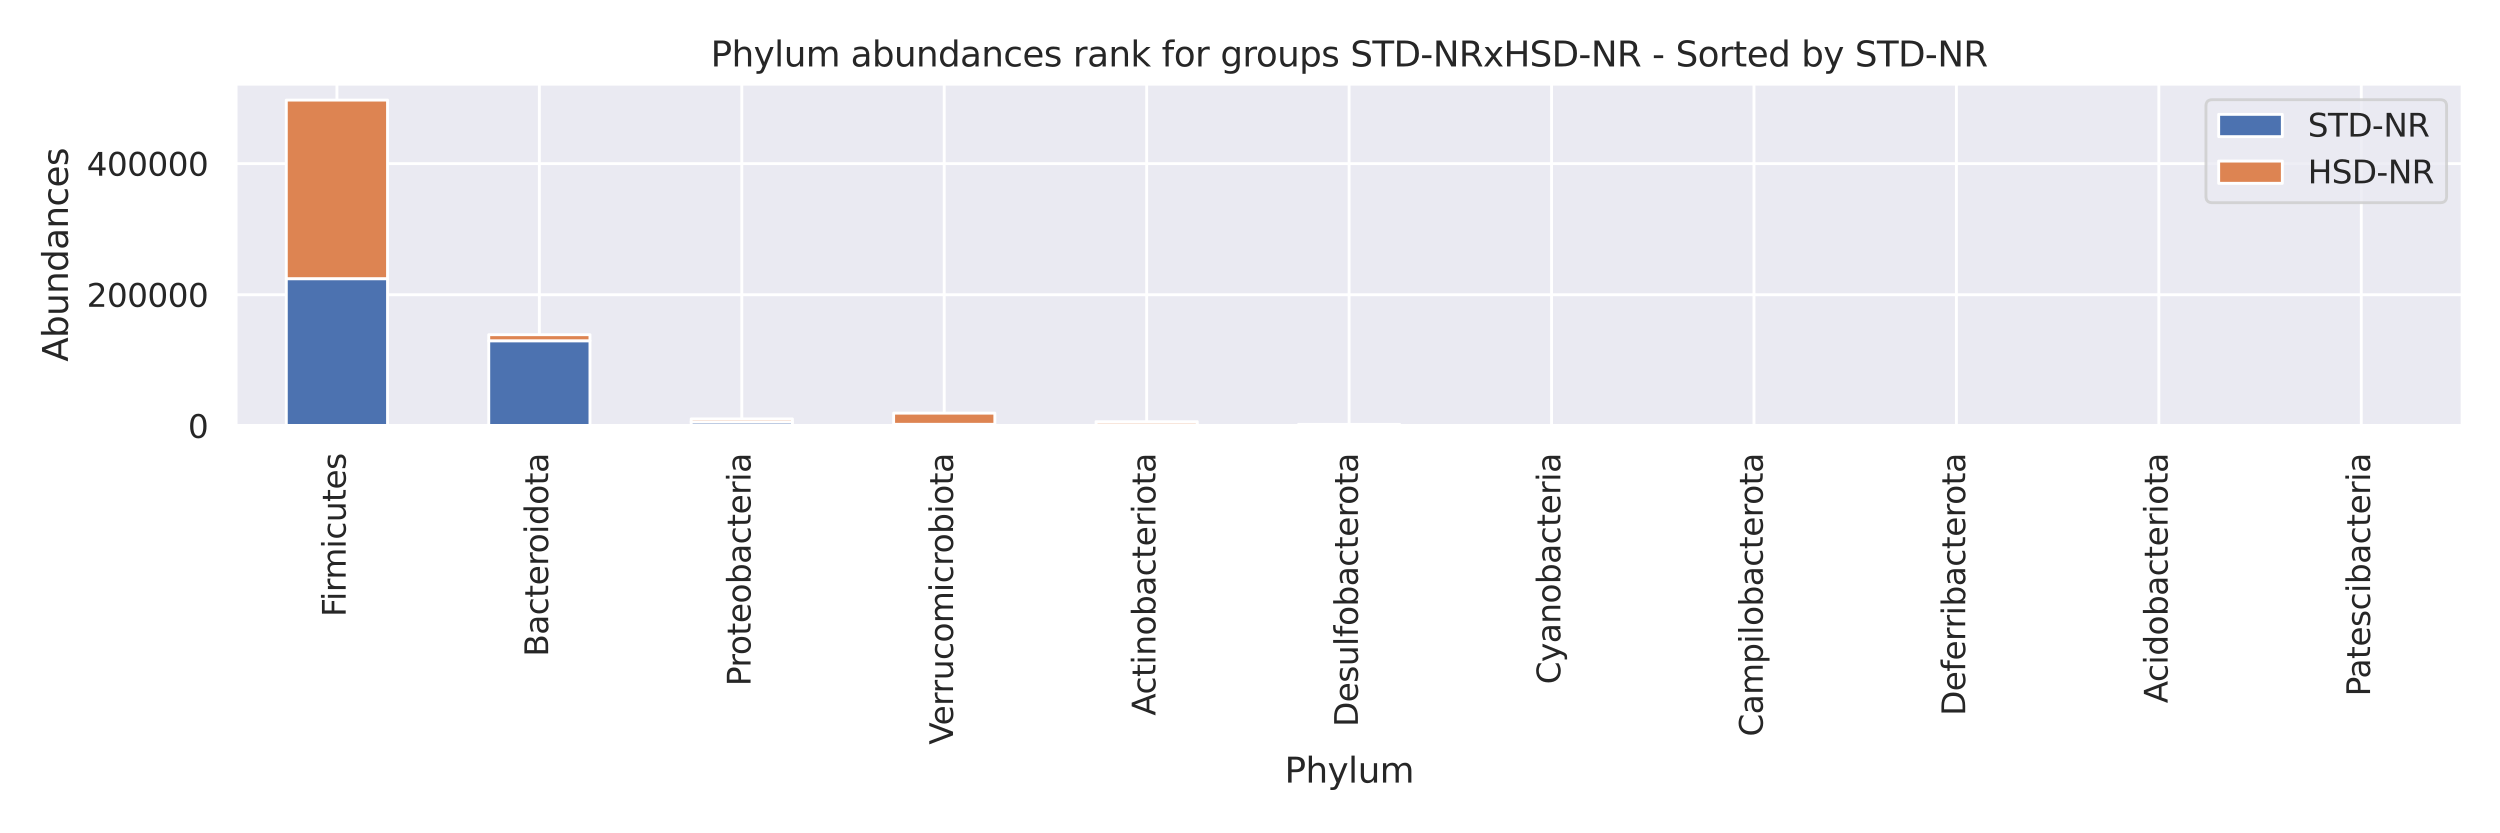 <?xml version="1.0" encoding="utf-8" standalone="no"?>
<!DOCTYPE svg PUBLIC "-//W3C//DTD SVG 1.1//EN"
  "http://www.w3.org/Graphics/SVG/1.1/DTD/svg11.dtd">
<svg xmlns:xlink="http://www.w3.org/1999/xlink" width="864pt" height="288pt" viewBox="0 0 864 288" xmlns="http://www.w3.org/2000/svg" version="1.1">
 <defs>
  <style type="text/css">*{stroke-linejoin: round; stroke-linecap: butt}</style>
 </defs>
 <g id="figure_1">
  <g id="patch_1">
   <path d="M 0 288 
L 864 288 
L 864 0 
L 0 0 
z
" style="fill: #ffffff"/>
  </g>
  <g id="axes_1">
   <g id="patch_2">
    <path d="M 81.46 147.165 
L 851.04 147.165 
L 851.04 28.96 
L 81.46 28.96 
z
" style="fill: #eaeaf2"/>
   </g>
   <g id="matplotlib.axis_1">
    <g id="xtick_1">
     <g id="line2d_1">
      <path d="M 116.441 147.165 
L 116.441 28.96 
" clip-path="url(#pca83687e26)" style="fill: none; stroke: #ffffff; stroke-linecap: round"/>
     </g>
     <g id="text_1">
      <!-- Firmicutes -->
      <g style="fill: #262626" transform="translate(119.476 213.181)rotate(-90)scale(0.11 -0.11)">
       <defs>
        <path id="DejaVuSans-46" d="M 628 4666 
L 3309 4666 
L 3309 4134 
L 1259 4134 
L 1259 2759 
L 3109 2759 
L 3109 2228 
L 1259 2228 
L 1259 0 
L 628 0 
L 628 4666 
z
" transform="scale(0.016)"/>
        <path id="DejaVuSans-69" d="M 603 3500 
L 1178 3500 
L 1178 0 
L 603 0 
L 603 3500 
z
M 603 4863 
L 1178 4863 
L 1178 4134 
L 603 4134 
L 603 4863 
z
" transform="scale(0.016)"/>
        <path id="DejaVuSans-72" d="M 2631 2963 
Q 2534 3019 2420 3045 
Q 2306 3072 2169 3072 
Q 1681 3072 1420 2755 
Q 1159 2438 1159 1844 
L 1159 0 
L 581 0 
L 581 3500 
L 1159 3500 
L 1159 2956 
Q 1341 3275 1631 3429 
Q 1922 3584 2338 3584 
Q 2397 3584 2469 3576 
Q 2541 3569 2628 3553 
L 2631 2963 
z
" transform="scale(0.016)"/>
        <path id="DejaVuSans-6d" d="M 3328 2828 
Q 3544 3216 3844 3400 
Q 4144 3584 4550 3584 
Q 5097 3584 5394 3201 
Q 5691 2819 5691 2113 
L 5691 0 
L 5113 0 
L 5113 2094 
Q 5113 2597 4934 2840 
Q 4756 3084 4391 3084 
Q 3944 3084 3684 2787 
Q 3425 2491 3425 1978 
L 3425 0 
L 2847 0 
L 2847 2094 
Q 2847 2600 2669 2842 
Q 2491 3084 2119 3084 
Q 1678 3084 1418 2786 
Q 1159 2488 1159 1978 
L 1159 0 
L 581 0 
L 581 3500 
L 1159 3500 
L 1159 2956 
Q 1356 3278 1631 3431 
Q 1906 3584 2284 3584 
Q 2666 3584 2933 3390 
Q 3200 3197 3328 2828 
z
" transform="scale(0.016)"/>
        <path id="DejaVuSans-63" d="M 3122 3366 
L 3122 2828 
Q 2878 2963 2633 3030 
Q 2388 3097 2138 3097 
Q 1578 3097 1268 2742 
Q 959 2388 959 1747 
Q 959 1106 1268 751 
Q 1578 397 2138 397 
Q 2388 397 2633 464 
Q 2878 531 3122 666 
L 3122 134 
Q 2881 22 2623 -34 
Q 2366 -91 2075 -91 
Q 1284 -91 818 406 
Q 353 903 353 1747 
Q 353 2603 823 3093 
Q 1294 3584 2113 3584 
Q 2378 3584 2631 3529 
Q 2884 3475 3122 3366 
z
" transform="scale(0.016)"/>
        <path id="DejaVuSans-75" d="M 544 1381 
L 544 3500 
L 1119 3500 
L 1119 1403 
Q 1119 906 1312 657 
Q 1506 409 1894 409 
Q 2359 409 2629 706 
Q 2900 1003 2900 1516 
L 2900 3500 
L 3475 3500 
L 3475 0 
L 2900 0 
L 2900 538 
Q 2691 219 2414 64 
Q 2138 -91 1772 -91 
Q 1169 -91 856 284 
Q 544 659 544 1381 
z
M 1991 3584 
L 1991 3584 
z
" transform="scale(0.016)"/>
        <path id="DejaVuSans-74" d="M 1172 4494 
L 1172 3500 
L 2356 3500 
L 2356 3053 
L 1172 3053 
L 1172 1153 
Q 1172 725 1289 603 
Q 1406 481 1766 481 
L 2356 481 
L 2356 0 
L 1766 0 
Q 1100 0 847 248 
Q 594 497 594 1153 
L 594 3053 
L 172 3053 
L 172 3500 
L 594 3500 
L 594 4494 
L 1172 4494 
z
" transform="scale(0.016)"/>
        <path id="DejaVuSans-65" d="M 3597 1894 
L 3597 1613 
L 953 1613 
Q 991 1019 1311 708 
Q 1631 397 2203 397 
Q 2534 397 2845 478 
Q 3156 559 3463 722 
L 3463 178 
Q 3153 47 2828 -22 
Q 2503 -91 2169 -91 
Q 1331 -91 842 396 
Q 353 884 353 1716 
Q 353 2575 817 3079 
Q 1281 3584 2069 3584 
Q 2775 3584 3186 3129 
Q 3597 2675 3597 1894 
z
M 3022 2063 
Q 3016 2534 2758 2815 
Q 2500 3097 2075 3097 
Q 1594 3097 1305 2825 
Q 1016 2553 972 2059 
L 3022 2063 
z
" transform="scale(0.016)"/>
        <path id="DejaVuSans-73" d="M 2834 3397 
L 2834 2853 
Q 2591 2978 2328 3040 
Q 2066 3103 1784 3103 
Q 1356 3103 1142 2972 
Q 928 2841 928 2578 
Q 928 2378 1081 2264 
Q 1234 2150 1697 2047 
L 1894 2003 
Q 2506 1872 2764 1633 
Q 3022 1394 3022 966 
Q 3022 478 2636 193 
Q 2250 -91 1575 -91 
Q 1294 -91 989 -36 
Q 684 19 347 128 
L 347 722 
Q 666 556 975 473 
Q 1284 391 1588 391 
Q 1994 391 2212 530 
Q 2431 669 2431 922 
Q 2431 1156 2273 1281 
Q 2116 1406 1581 1522 
L 1381 1569 
Q 847 1681 609 1914 
Q 372 2147 372 2553 
Q 372 3047 722 3315 
Q 1072 3584 1716 3584 
Q 2034 3584 2315 3537 
Q 2597 3491 2834 3397 
z
" transform="scale(0.016)"/>
       </defs>
       <use xlink:href="#DejaVuSans-46"/>
       <use xlink:href="#DejaVuSans-69" x="50.27"/>
       <use xlink:href="#DejaVuSans-72" x="78.053"/>
       <use xlink:href="#DejaVuSans-6d" x="117.416"/>
       <use xlink:href="#DejaVuSans-69" x="214.828"/>
       <use xlink:href="#DejaVuSans-63" x="242.611"/>
       <use xlink:href="#DejaVuSans-75" x="297.592"/>
       <use xlink:href="#DejaVuSans-74" x="360.971"/>
       <use xlink:href="#DejaVuSans-65" x="400.18"/>
       <use xlink:href="#DejaVuSans-73" x="461.703"/>
      </g>
     </g>
    </g>
    <g id="xtick_2">
     <g id="line2d_2">
      <path d="M 186.403 147.165 
L 186.403 28.96 
" clip-path="url(#pca83687e26)" style="fill: none; stroke: #ffffff; stroke-linecap: round"/>
     </g>
     <g id="text_2">
      <!-- Bacteroidota -->
      <g style="fill: #262626" transform="translate(189.438 226.91)rotate(-90)scale(0.11 -0.11)">
       <defs>
        <path id="DejaVuSans-42" d="M 1259 2228 
L 1259 519 
L 2272 519 
Q 2781 519 3026 730 
Q 3272 941 3272 1375 
Q 3272 1813 3026 2020 
Q 2781 2228 2272 2228 
L 1259 2228 
z
M 1259 4147 
L 1259 2741 
L 2194 2741 
Q 2656 2741 2882 2914 
Q 3109 3088 3109 3444 
Q 3109 3797 2882 3972 
Q 2656 4147 2194 4147 
L 1259 4147 
z
M 628 4666 
L 2241 4666 
Q 2963 4666 3353 4366 
Q 3744 4066 3744 3513 
Q 3744 3084 3544 2831 
Q 3344 2578 2956 2516 
Q 3422 2416 3680 2098 
Q 3938 1781 3938 1306 
Q 3938 681 3513 340 
Q 3088 0 2303 0 
L 628 0 
L 628 4666 
z
" transform="scale(0.016)"/>
        <path id="DejaVuSans-61" d="M 2194 1759 
Q 1497 1759 1228 1600 
Q 959 1441 959 1056 
Q 959 750 1161 570 
Q 1363 391 1709 391 
Q 2188 391 2477 730 
Q 2766 1069 2766 1631 
L 2766 1759 
L 2194 1759 
z
M 3341 1997 
L 3341 0 
L 2766 0 
L 2766 531 
Q 2569 213 2275 61 
Q 1981 -91 1556 -91 
Q 1019 -91 701 211 
Q 384 513 384 1019 
Q 384 1609 779 1909 
Q 1175 2209 1959 2209 
L 2766 2209 
L 2766 2266 
Q 2766 2663 2505 2880 
Q 2244 3097 1772 3097 
Q 1472 3097 1187 3025 
Q 903 2953 641 2809 
L 641 3341 
Q 956 3463 1253 3523 
Q 1550 3584 1831 3584 
Q 2591 3584 2966 3190 
Q 3341 2797 3341 1997 
z
" transform="scale(0.016)"/>
        <path id="DejaVuSans-6f" d="M 1959 3097 
Q 1497 3097 1228 2736 
Q 959 2375 959 1747 
Q 959 1119 1226 758 
Q 1494 397 1959 397 
Q 2419 397 2687 759 
Q 2956 1122 2956 1747 
Q 2956 2369 2687 2733 
Q 2419 3097 1959 3097 
z
M 1959 3584 
Q 2709 3584 3137 3096 
Q 3566 2609 3566 1747 
Q 3566 888 3137 398 
Q 2709 -91 1959 -91 
Q 1206 -91 779 398 
Q 353 888 353 1747 
Q 353 2609 779 3096 
Q 1206 3584 1959 3584 
z
" transform="scale(0.016)"/>
        <path id="DejaVuSans-64" d="M 2906 2969 
L 2906 4863 
L 3481 4863 
L 3481 0 
L 2906 0 
L 2906 525 
Q 2725 213 2448 61 
Q 2172 -91 1784 -91 
Q 1150 -91 751 415 
Q 353 922 353 1747 
Q 353 2572 751 3078 
Q 1150 3584 1784 3584 
Q 2172 3584 2448 3432 
Q 2725 3281 2906 2969 
z
M 947 1747 
Q 947 1113 1208 752 
Q 1469 391 1925 391 
Q 2381 391 2643 752 
Q 2906 1113 2906 1747 
Q 2906 2381 2643 2742 
Q 2381 3103 1925 3103 
Q 1469 3103 1208 2742 
Q 947 2381 947 1747 
z
" transform="scale(0.016)"/>
       </defs>
       <use xlink:href="#DejaVuSans-42"/>
       <use xlink:href="#DejaVuSans-61" x="68.604"/>
       <use xlink:href="#DejaVuSans-63" x="129.883"/>
       <use xlink:href="#DejaVuSans-74" x="184.863"/>
       <use xlink:href="#DejaVuSans-65" x="224.072"/>
       <use xlink:href="#DejaVuSans-72" x="285.596"/>
       <use xlink:href="#DejaVuSans-6f" x="324.459"/>
       <use xlink:href="#DejaVuSans-69" x="385.641"/>
       <use xlink:href="#DejaVuSans-64" x="413.424"/>
       <use xlink:href="#DejaVuSans-6f" x="476.9"/>
       <use xlink:href="#DejaVuSans-74" x="538.082"/>
       <use xlink:href="#DejaVuSans-61" x="577.291"/>
      </g>
     </g>
    </g>
    <g id="xtick_3">
     <g id="line2d_3">
      <path d="M 256.365 147.165 
L 256.365 28.96 
" clip-path="url(#pca83687e26)" style="fill: none; stroke: #ffffff; stroke-linecap: round"/>
     </g>
     <g id="text_3">
      <!-- Proteobacteria -->
      <g style="fill: #262626" transform="translate(259.4 237.094)rotate(-90)scale(0.11 -0.11)">
       <defs>
        <path id="DejaVuSans-50" d="M 1259 4147 
L 1259 2394 
L 2053 2394 
Q 2494 2394 2734 2622 
Q 2975 2850 2975 3272 
Q 2975 3691 2734 3919 
Q 2494 4147 2053 4147 
L 1259 4147 
z
M 628 4666 
L 2053 4666 
Q 2838 4666 3239 4311 
Q 3641 3956 3641 3272 
Q 3641 2581 3239 2228 
Q 2838 1875 2053 1875 
L 1259 1875 
L 1259 0 
L 628 0 
L 628 4666 
z
" transform="scale(0.016)"/>
        <path id="DejaVuSans-62" d="M 3116 1747 
Q 3116 2381 2855 2742 
Q 2594 3103 2138 3103 
Q 1681 3103 1420 2742 
Q 1159 2381 1159 1747 
Q 1159 1113 1420 752 
Q 1681 391 2138 391 
Q 2594 391 2855 752 
Q 3116 1113 3116 1747 
z
M 1159 2969 
Q 1341 3281 1617 3432 
Q 1894 3584 2278 3584 
Q 2916 3584 3314 3078 
Q 3713 2572 3713 1747 
Q 3713 922 3314 415 
Q 2916 -91 2278 -91 
Q 1894 -91 1617 61 
Q 1341 213 1159 525 
L 1159 0 
L 581 0 
L 581 4863 
L 1159 4863 
L 1159 2969 
z
" transform="scale(0.016)"/>
       </defs>
       <use xlink:href="#DejaVuSans-50"/>
       <use xlink:href="#DejaVuSans-72" x="58.553"/>
       <use xlink:href="#DejaVuSans-6f" x="97.416"/>
       <use xlink:href="#DejaVuSans-74" x="158.598"/>
       <use xlink:href="#DejaVuSans-65" x="197.807"/>
       <use xlink:href="#DejaVuSans-6f" x="259.33"/>
       <use xlink:href="#DejaVuSans-62" x="320.512"/>
       <use xlink:href="#DejaVuSans-61" x="383.988"/>
       <use xlink:href="#DejaVuSans-63" x="445.268"/>
       <use xlink:href="#DejaVuSans-74" x="500.248"/>
       <use xlink:href="#DejaVuSans-65" x="539.457"/>
       <use xlink:href="#DejaVuSans-72" x="600.98"/>
       <use xlink:href="#DejaVuSans-69" x="642.094"/>
       <use xlink:href="#DejaVuSans-61" x="669.877"/>
      </g>
     </g>
    </g>
    <g id="xtick_4">
     <g id="line2d_4">
      <path d="M 326.326 147.165 
L 326.326 28.96 
" clip-path="url(#pca83687e26)" style="fill: none; stroke: #ffffff; stroke-linecap: round"/>
     </g>
     <g id="text_4">
      <!-- Verrucomicrobiota -->
      <g style="fill: #262626" transform="translate(329.362 257.355)rotate(-90)scale(0.11 -0.11)">
       <defs>
        <path id="DejaVuSans-56" d="M 1831 0 
L 50 4666 
L 709 4666 
L 2188 738 
L 3669 4666 
L 4325 4666 
L 2547 0 
L 1831 0 
z
" transform="scale(0.016)"/>
       </defs>
       <use xlink:href="#DejaVuSans-56"/>
       <use xlink:href="#DejaVuSans-65" x="60.658"/>
       <use xlink:href="#DejaVuSans-72" x="122.182"/>
       <use xlink:href="#DejaVuSans-72" x="161.545"/>
       <use xlink:href="#DejaVuSans-75" x="202.658"/>
       <use xlink:href="#DejaVuSans-63" x="266.037"/>
       <use xlink:href="#DejaVuSans-6f" x="321.018"/>
       <use xlink:href="#DejaVuSans-6d" x="382.199"/>
       <use xlink:href="#DejaVuSans-69" x="479.611"/>
       <use xlink:href="#DejaVuSans-63" x="507.395"/>
       <use xlink:href="#DejaVuSans-72" x="562.375"/>
       <use xlink:href="#DejaVuSans-6f" x="601.238"/>
       <use xlink:href="#DejaVuSans-62" x="662.42"/>
       <use xlink:href="#DejaVuSans-69" x="725.896"/>
       <use xlink:href="#DejaVuSans-6f" x="753.68"/>
       <use xlink:href="#DejaVuSans-74" x="814.861"/>
       <use xlink:href="#DejaVuSans-61" x="854.07"/>
      </g>
     </g>
    </g>
    <g id="xtick_5">
     <g id="line2d_5">
      <path d="M 396.288 147.165 
L 396.288 28.96 
" clip-path="url(#pca83687e26)" style="fill: none; stroke: #ffffff; stroke-linecap: round"/>
     </g>
     <g id="text_5">
      <!-- Actinobacteriota -->
      <g style="fill: #262626" transform="translate(399.323 247.331)rotate(-90)scale(0.11 -0.11)">
       <defs>
        <path id="DejaVuSans-41" d="M 2188 4044 
L 1331 1722 
L 3047 1722 
L 2188 4044 
z
M 1831 4666 
L 2547 4666 
L 4325 0 
L 3669 0 
L 3244 1197 
L 1141 1197 
L 716 0 
L 50 0 
L 1831 4666 
z
" transform="scale(0.016)"/>
        <path id="DejaVuSans-6e" d="M 3513 2113 
L 3513 0 
L 2938 0 
L 2938 2094 
Q 2938 2591 2744 2837 
Q 2550 3084 2163 3084 
Q 1697 3084 1428 2787 
Q 1159 2491 1159 1978 
L 1159 0 
L 581 0 
L 581 3500 
L 1159 3500 
L 1159 2956 
Q 1366 3272 1645 3428 
Q 1925 3584 2291 3584 
Q 2894 3584 3203 3211 
Q 3513 2838 3513 2113 
z
" transform="scale(0.016)"/>
       </defs>
       <use xlink:href="#DejaVuSans-41"/>
       <use xlink:href="#DejaVuSans-63" x="66.658"/>
       <use xlink:href="#DejaVuSans-74" x="121.639"/>
       <use xlink:href="#DejaVuSans-69" x="160.848"/>
       <use xlink:href="#DejaVuSans-6e" x="188.631"/>
       <use xlink:href="#DejaVuSans-6f" x="252.01"/>
       <use xlink:href="#DejaVuSans-62" x="313.191"/>
       <use xlink:href="#DejaVuSans-61" x="376.668"/>
       <use xlink:href="#DejaVuSans-63" x="437.947"/>
       <use xlink:href="#DejaVuSans-74" x="492.928"/>
       <use xlink:href="#DejaVuSans-65" x="532.137"/>
       <use xlink:href="#DejaVuSans-72" x="593.66"/>
       <use xlink:href="#DejaVuSans-69" x="634.773"/>
       <use xlink:href="#DejaVuSans-6f" x="662.557"/>
       <use xlink:href="#DejaVuSans-74" x="723.738"/>
       <use xlink:href="#DejaVuSans-61" x="762.947"/>
      </g>
     </g>
    </g>
    <g id="xtick_6">
     <g id="line2d_6">
      <path d="M 466.25 147.165 
L 466.25 28.96 
" clip-path="url(#pca83687e26)" style="fill: none; stroke: #ffffff; stroke-linecap: round"/>
     </g>
     <g id="text_6">
      <!-- Desulfobacterota -->
      <g style="fill: #262626" transform="translate(469.285 251.176)rotate(-90)scale(0.11 -0.11)">
       <defs>
        <path id="DejaVuSans-44" d="M 1259 4147 
L 1259 519 
L 2022 519 
Q 2988 519 3436 956 
Q 3884 1394 3884 2338 
Q 3884 3275 3436 3711 
Q 2988 4147 2022 4147 
L 1259 4147 
z
M 628 4666 
L 1925 4666 
Q 3281 4666 3915 4102 
Q 4550 3538 4550 2338 
Q 4550 1131 3912 565 
Q 3275 0 1925 0 
L 628 0 
L 628 4666 
z
" transform="scale(0.016)"/>
        <path id="DejaVuSans-6c" d="M 603 4863 
L 1178 4863 
L 1178 0 
L 603 0 
L 603 4863 
z
" transform="scale(0.016)"/>
        <path id="DejaVuSans-66" d="M 2375 4863 
L 2375 4384 
L 1825 4384 
Q 1516 4384 1395 4259 
Q 1275 4134 1275 3809 
L 1275 3500 
L 2222 3500 
L 2222 3053 
L 1275 3053 
L 1275 0 
L 697 0 
L 697 3053 
L 147 3053 
L 147 3500 
L 697 3500 
L 697 3744 
Q 697 4328 969 4595 
Q 1241 4863 1831 4863 
L 2375 4863 
z
" transform="scale(0.016)"/>
       </defs>
       <use xlink:href="#DejaVuSans-44"/>
       <use xlink:href="#DejaVuSans-65" x="77.002"/>
       <use xlink:href="#DejaVuSans-73" x="138.525"/>
       <use xlink:href="#DejaVuSans-75" x="190.625"/>
       <use xlink:href="#DejaVuSans-6c" x="254.004"/>
       <use xlink:href="#DejaVuSans-66" x="281.787"/>
       <use xlink:href="#DejaVuSans-6f" x="316.992"/>
       <use xlink:href="#DejaVuSans-62" x="378.174"/>
       <use xlink:href="#DejaVuSans-61" x="441.65"/>
       <use xlink:href="#DejaVuSans-63" x="502.93"/>
       <use xlink:href="#DejaVuSans-74" x="557.91"/>
       <use xlink:href="#DejaVuSans-65" x="597.119"/>
       <use xlink:href="#DejaVuSans-72" x="658.643"/>
       <use xlink:href="#DejaVuSans-6f" x="697.506"/>
       <use xlink:href="#DejaVuSans-74" x="758.688"/>
       <use xlink:href="#DejaVuSans-61" x="797.896"/>
      </g>
     </g>
    </g>
    <g id="xtick_7">
     <g id="line2d_7">
      <path d="M 536.212 147.165 
L 536.212 28.96 
" clip-path="url(#pca83687e26)" style="fill: none; stroke: #ffffff; stroke-linecap: round"/>
     </g>
     <g id="text_7">
      <!-- Cyanobacteria -->
      <g style="fill: #262626" transform="translate(539.247 236.472)rotate(-90)scale(0.11 -0.11)">
       <defs>
        <path id="DejaVuSans-43" d="M 4122 4306 
L 4122 3641 
Q 3803 3938 3442 4084 
Q 3081 4231 2675 4231 
Q 1875 4231 1450 3742 
Q 1025 3253 1025 2328 
Q 1025 1406 1450 917 
Q 1875 428 2675 428 
Q 3081 428 3442 575 
Q 3803 722 4122 1019 
L 4122 359 
Q 3791 134 3420 21 
Q 3050 -91 2638 -91 
Q 1578 -91 968 557 
Q 359 1206 359 2328 
Q 359 3453 968 4101 
Q 1578 4750 2638 4750 
Q 3056 4750 3426 4639 
Q 3797 4528 4122 4306 
z
" transform="scale(0.016)"/>
        <path id="DejaVuSans-79" d="M 2059 -325 
Q 1816 -950 1584 -1140 
Q 1353 -1331 966 -1331 
L 506 -1331 
L 506 -850 
L 844 -850 
Q 1081 -850 1212 -737 
Q 1344 -625 1503 -206 
L 1606 56 
L 191 3500 
L 800 3500 
L 1894 763 
L 2988 3500 
L 3597 3500 
L 2059 -325 
z
" transform="scale(0.016)"/>
       </defs>
       <use xlink:href="#DejaVuSans-43"/>
       <use xlink:href="#DejaVuSans-79" x="69.824"/>
       <use xlink:href="#DejaVuSans-61" x="129.004"/>
       <use xlink:href="#DejaVuSans-6e" x="190.283"/>
       <use xlink:href="#DejaVuSans-6f" x="253.662"/>
       <use xlink:href="#DejaVuSans-62" x="314.844"/>
       <use xlink:href="#DejaVuSans-61" x="378.32"/>
       <use xlink:href="#DejaVuSans-63" x="439.6"/>
       <use xlink:href="#DejaVuSans-74" x="494.58"/>
       <use xlink:href="#DejaVuSans-65" x="533.789"/>
       <use xlink:href="#DejaVuSans-72" x="595.312"/>
       <use xlink:href="#DejaVuSans-69" x="636.426"/>
       <use xlink:href="#DejaVuSans-61" x="664.209"/>
      </g>
     </g>
    </g>
    <g id="xtick_8">
     <g id="line2d_8">
      <path d="M 606.174 147.165 
L 606.174 28.96 
" clip-path="url(#pca83687e26)" style="fill: none; stroke: #ffffff; stroke-linecap: round"/>
     </g>
     <g id="text_8">
      <!-- Campilobacterota -->
      <g style="fill: #262626" transform="translate(609.209 254.539)rotate(-90)scale(0.11 -0.11)">
       <defs>
        <path id="DejaVuSans-70" d="M 1159 525 
L 1159 -1331 
L 581 -1331 
L 581 3500 
L 1159 3500 
L 1159 2969 
Q 1341 3281 1617 3432 
Q 1894 3584 2278 3584 
Q 2916 3584 3314 3078 
Q 3713 2572 3713 1747 
Q 3713 922 3314 415 
Q 2916 -91 2278 -91 
Q 1894 -91 1617 61 
Q 1341 213 1159 525 
z
M 3116 1747 
Q 3116 2381 2855 2742 
Q 2594 3103 2138 3103 
Q 1681 3103 1420 2742 
Q 1159 2381 1159 1747 
Q 1159 1113 1420 752 
Q 1681 391 2138 391 
Q 2594 391 2855 752 
Q 3116 1113 3116 1747 
z
" transform="scale(0.016)"/>
       </defs>
       <use xlink:href="#DejaVuSans-43"/>
       <use xlink:href="#DejaVuSans-61" x="69.824"/>
       <use xlink:href="#DejaVuSans-6d" x="131.104"/>
       <use xlink:href="#DejaVuSans-70" x="228.516"/>
       <use xlink:href="#DejaVuSans-69" x="291.992"/>
       <use xlink:href="#DejaVuSans-6c" x="319.775"/>
       <use xlink:href="#DejaVuSans-6f" x="347.559"/>
       <use xlink:href="#DejaVuSans-62" x="408.74"/>
       <use xlink:href="#DejaVuSans-61" x="472.217"/>
       <use xlink:href="#DejaVuSans-63" x="533.496"/>
       <use xlink:href="#DejaVuSans-74" x="588.477"/>
       <use xlink:href="#DejaVuSans-65" x="627.686"/>
       <use xlink:href="#DejaVuSans-72" x="689.209"/>
       <use xlink:href="#DejaVuSans-6f" x="728.072"/>
       <use xlink:href="#DejaVuSans-74" x="789.254"/>
       <use xlink:href="#DejaVuSans-61" x="828.463"/>
      </g>
     </g>
    </g>
    <g id="xtick_9">
     <g id="line2d_9">
      <path d="M 676.135 147.165 
L 676.135 28.96 
" clip-path="url(#pca83687e26)" style="fill: none; stroke: #ffffff; stroke-linecap: round"/>
     </g>
     <g id="text_9">
      <!-- Deferribacterota -->
      <g style="fill: #262626" transform="translate(679.171 247.363)rotate(-90)scale(0.11 -0.11)">
       <use xlink:href="#DejaVuSans-44"/>
       <use xlink:href="#DejaVuSans-65" x="77.002"/>
       <use xlink:href="#DejaVuSans-66" x="138.525"/>
       <use xlink:href="#DejaVuSans-65" x="173.73"/>
       <use xlink:href="#DejaVuSans-72" x="235.254"/>
       <use xlink:href="#DejaVuSans-72" x="274.617"/>
       <use xlink:href="#DejaVuSans-69" x="315.73"/>
       <use xlink:href="#DejaVuSans-62" x="343.514"/>
       <use xlink:href="#DejaVuSans-61" x="406.99"/>
       <use xlink:href="#DejaVuSans-63" x="468.27"/>
       <use xlink:href="#DejaVuSans-74" x="523.25"/>
       <use xlink:href="#DejaVuSans-65" x="562.459"/>
       <use xlink:href="#DejaVuSans-72" x="623.982"/>
       <use xlink:href="#DejaVuSans-6f" x="662.846"/>
       <use xlink:href="#DejaVuSans-74" x="724.027"/>
       <use xlink:href="#DejaVuSans-61" x="763.236"/>
      </g>
     </g>
    </g>
    <g id="xtick_10">
     <g id="line2d_10">
      <path d="M 746.097 147.165 
L 746.097 28.96 
" clip-path="url(#pca83687e26)" style="fill: none; stroke: #ffffff; stroke-linecap: round"/>
     </g>
     <g id="text_10">
      <!-- Acidobacteriota -->
      <g style="fill: #262626" transform="translate(749.133 243.03)rotate(-90)scale(0.11 -0.11)">
       <use xlink:href="#DejaVuSans-41"/>
       <use xlink:href="#DejaVuSans-63" x="66.658"/>
       <use xlink:href="#DejaVuSans-69" x="121.639"/>
       <use xlink:href="#DejaVuSans-64" x="149.422"/>
       <use xlink:href="#DejaVuSans-6f" x="212.898"/>
       <use xlink:href="#DejaVuSans-62" x="274.08"/>
       <use xlink:href="#DejaVuSans-61" x="337.557"/>
       <use xlink:href="#DejaVuSans-63" x="398.836"/>
       <use xlink:href="#DejaVuSans-74" x="453.816"/>
       <use xlink:href="#DejaVuSans-65" x="493.025"/>
       <use xlink:href="#DejaVuSans-72" x="554.549"/>
       <use xlink:href="#DejaVuSans-69" x="595.662"/>
       <use xlink:href="#DejaVuSans-6f" x="623.445"/>
       <use xlink:href="#DejaVuSans-74" x="684.627"/>
       <use xlink:href="#DejaVuSans-61" x="723.836"/>
      </g>
     </g>
    </g>
    <g id="xtick_11">
     <g id="line2d_11">
      <path d="M 816.059 147.165 
L 816.059 28.96 
" clip-path="url(#pca83687e26)" style="fill: none; stroke: #ffffff; stroke-linecap: round"/>
     </g>
     <g id="text_11">
      <!-- Patescibacteria -->
      <g style="fill: #262626" transform="translate(819.094 240.631)rotate(-90)scale(0.11 -0.11)">
       <use xlink:href="#DejaVuSans-50"/>
       <use xlink:href="#DejaVuSans-61" x="55.803"/>
       <use xlink:href="#DejaVuSans-74" x="117.082"/>
       <use xlink:href="#DejaVuSans-65" x="156.291"/>
       <use xlink:href="#DejaVuSans-73" x="217.814"/>
       <use xlink:href="#DejaVuSans-63" x="269.914"/>
       <use xlink:href="#DejaVuSans-69" x="324.895"/>
       <use xlink:href="#DejaVuSans-62" x="352.678"/>
       <use xlink:href="#DejaVuSans-61" x="416.154"/>
       <use xlink:href="#DejaVuSans-63" x="477.434"/>
       <use xlink:href="#DejaVuSans-74" x="532.414"/>
       <use xlink:href="#DejaVuSans-65" x="571.623"/>
       <use xlink:href="#DejaVuSans-72" x="633.146"/>
       <use xlink:href="#DejaVuSans-69" x="674.26"/>
       <use xlink:href="#DejaVuSans-61" x="702.043"/>
      </g>
     </g>
    </g>
    <g id="text_12">
     <!-- Phylum -->
     <g style="fill: #262626" transform="translate(443.965 270.473)scale(0.12 -0.12)">
      <defs>
       <path id="DejaVuSans-68" d="M 3513 2113 
L 3513 0 
L 2938 0 
L 2938 2094 
Q 2938 2591 2744 2837 
Q 2550 3084 2163 3084 
Q 1697 3084 1428 2787 
Q 1159 2491 1159 1978 
L 1159 0 
L 581 0 
L 581 4863 
L 1159 4863 
L 1159 2956 
Q 1366 3272 1645 3428 
Q 1925 3584 2291 3584 
Q 2894 3584 3203 3211 
Q 3513 2838 3513 2113 
z
" transform="scale(0.016)"/>
      </defs>
      <use xlink:href="#DejaVuSans-50"/>
      <use xlink:href="#DejaVuSans-68" x="60.303"/>
      <use xlink:href="#DejaVuSans-79" x="123.682"/>
      <use xlink:href="#DejaVuSans-6c" x="182.861"/>
      <use xlink:href="#DejaVuSans-75" x="210.645"/>
      <use xlink:href="#DejaVuSans-6d" x="274.023"/>
     </g>
    </g>
   </g>
   <g id="matplotlib.axis_2">
    <g id="ytick_1">
     <g id="line2d_12">
      <path d="M 81.46 147.165 
L 851.04 147.165 
" clip-path="url(#pca83687e26)" style="fill: none; stroke: #ffffff; stroke-linecap: round"/>
     </g>
     <g id="text_13">
      <!-- 0 -->
      <g style="fill: #262626" transform="translate(64.961 151.344)scale(0.11 -0.11)">
       <defs>
        <path id="DejaVuSans-30" d="M 2034 4250 
Q 1547 4250 1301 3770 
Q 1056 3291 1056 2328 
Q 1056 1369 1301 889 
Q 1547 409 2034 409 
Q 2525 409 2770 889 
Q 3016 1369 3016 2328 
Q 3016 3291 2770 3770 
Q 2525 4250 2034 4250 
z
M 2034 4750 
Q 2819 4750 3233 4129 
Q 3647 3509 3647 2328 
Q 3647 1150 3233 529 
Q 2819 -91 2034 -91 
Q 1250 -91 836 529 
Q 422 1150 422 2328 
Q 422 3509 836 4129 
Q 1250 4750 2034 4750 
z
" transform="scale(0.016)"/>
       </defs>
       <use xlink:href="#DejaVuSans-30"/>
      </g>
     </g>
    </g>
    <g id="ytick_2">
     <g id="line2d_13">
      <path d="M 81.46 101.856 
L 851.04 101.856 
" clip-path="url(#pca83687e26)" style="fill: none; stroke: #ffffff; stroke-linecap: round"/>
     </g>
     <g id="text_14">
      <!-- 200000 -->
      <g style="fill: #262626" transform="translate(29.968 106.035)scale(0.11 -0.11)">
       <defs>
        <path id="DejaVuSans-32" d="M 1228 531 
L 3431 531 
L 3431 0 
L 469 0 
L 469 531 
Q 828 903 1448 1529 
Q 2069 2156 2228 2338 
Q 2531 2678 2651 2914 
Q 2772 3150 2772 3378 
Q 2772 3750 2511 3984 
Q 2250 4219 1831 4219 
Q 1534 4219 1204 4116 
Q 875 4013 500 3803 
L 500 4441 
Q 881 4594 1212 4672 
Q 1544 4750 1819 4750 
Q 2544 4750 2975 4387 
Q 3406 4025 3406 3419 
Q 3406 3131 3298 2873 
Q 3191 2616 2906 2266 
Q 2828 2175 2409 1742 
Q 1991 1309 1228 531 
z
" transform="scale(0.016)"/>
       </defs>
       <use xlink:href="#DejaVuSans-32"/>
       <use xlink:href="#DejaVuSans-30" x="63.623"/>
       <use xlink:href="#DejaVuSans-30" x="127.246"/>
       <use xlink:href="#DejaVuSans-30" x="190.869"/>
       <use xlink:href="#DejaVuSans-30" x="254.492"/>
       <use xlink:href="#DejaVuSans-30" x="318.115"/>
      </g>
     </g>
    </g>
    <g id="ytick_3">
     <g id="line2d_14">
      <path d="M 81.46 56.546 
L 851.04 56.546 
" clip-path="url(#pca83687e26)" style="fill: none; stroke: #ffffff; stroke-linecap: round"/>
     </g>
     <g id="text_15">
      <!-- 400000 -->
      <g style="fill: #262626" transform="translate(29.968 60.725)scale(0.11 -0.11)">
       <defs>
        <path id="DejaVuSans-34" d="M 2419 4116 
L 825 1625 
L 2419 1625 
L 2419 4116 
z
M 2253 4666 
L 3047 4666 
L 3047 1625 
L 3713 1625 
L 3713 1100 
L 3047 1100 
L 3047 0 
L 2419 0 
L 2419 1100 
L 313 1100 
L 313 1709 
L 2253 4666 
z
" transform="scale(0.016)"/>
       </defs>
       <use xlink:href="#DejaVuSans-34"/>
       <use xlink:href="#DejaVuSans-30" x="63.623"/>
       <use xlink:href="#DejaVuSans-30" x="127.246"/>
       <use xlink:href="#DejaVuSans-30" x="190.869"/>
       <use xlink:href="#DejaVuSans-30" x="254.492"/>
       <use xlink:href="#DejaVuSans-30" x="318.115"/>
      </g>
     </g>
    </g>
    <g id="text_16">
     <!-- Abundances -->
     <g style="fill: #262626" transform="translate(23.472 124.986)rotate(-90)scale(0.12 -0.12)">
      <use xlink:href="#DejaVuSans-41"/>
      <use xlink:href="#DejaVuSans-62" x="68.408"/>
      <use xlink:href="#DejaVuSans-75" x="131.885"/>
      <use xlink:href="#DejaVuSans-6e" x="195.264"/>
      <use xlink:href="#DejaVuSans-64" x="258.643"/>
      <use xlink:href="#DejaVuSans-61" x="322.119"/>
      <use xlink:href="#DejaVuSans-6e" x="383.398"/>
      <use xlink:href="#DejaVuSans-63" x="446.777"/>
      <use xlink:href="#DejaVuSans-65" x="501.758"/>
      <use xlink:href="#DejaVuSans-73" x="563.281"/>
     </g>
    </g>
   </g>
   <g id="patch_3">
    <path d="M 98.95 147.165 
L 133.931 147.165 
L 133.931 96.31 
L 98.95 96.31 
z
" clip-path="url(#pca83687e26)" style="fill: #4c72b0; stroke: #ffffff; stroke-linejoin: miter"/>
   </g>
   <g id="patch_4">
    <path d="M 168.912 147.165 
L 203.893 147.165 
L 203.893 117.765 
L 168.912 117.765 
z
" clip-path="url(#pca83687e26)" style="fill: #4c72b0; stroke: #ffffff; stroke-linejoin: miter"/>
   </g>
   <g id="patch_5">
    <path d="M 238.874 147.165 
L 273.855 147.165 
L 273.855 145.83 
L 238.874 145.83 
z
" clip-path="url(#pca83687e26)" style="fill: #4c72b0; stroke: #ffffff; stroke-linejoin: miter"/>
   </g>
   <g id="patch_6">
    <path d="M 308.836 147.165 
L 343.817 147.165 
L 343.817 146.646 
L 308.836 146.646 
z
" clip-path="url(#pca83687e26)" style="fill: #4c72b0; stroke: #ffffff; stroke-linejoin: miter"/>
   </g>
   <g id="patch_7">
    <path d="M 378.798 147.165 
L 413.779 147.165 
L 413.779 146.81 
L 378.798 146.81 
z
" clip-path="url(#pca83687e26)" style="fill: #4c72b0; stroke: #ffffff; stroke-linejoin: miter"/>
   </g>
   <g id="patch_8">
    <path d="M 448.76 147.165 
L 483.74 147.165 
L 483.74 146.888 
L 448.76 146.888 
z
" clip-path="url(#pca83687e26)" style="fill: #4c72b0; stroke: #ffffff; stroke-linejoin: miter"/>
   </g>
   <g id="patch_9">
    <path d="M 518.721 147.165 
L 553.702 147.165 
L 553.702 147.069 
L 518.721 147.069 
z
" clip-path="url(#pca83687e26)" style="fill: #4c72b0; stroke: #ffffff; stroke-linejoin: miter"/>
   </g>
   <g id="patch_10">
    <path d="M 588.683 147.165 
L 623.664 147.165 
L 623.664 147.097 
L 588.683 147.097 
z
" clip-path="url(#pca83687e26)" style="fill: #4c72b0; stroke: #ffffff; stroke-linejoin: miter"/>
   </g>
   <g id="patch_11">
    <path d="M 658.645 147.165 
L 693.626 147.165 
L 693.626 147.162 
L 658.645 147.162 
z
" clip-path="url(#pca83687e26)" style="fill: #4c72b0; stroke: #ffffff; stroke-linejoin: miter"/>
   </g>
   <g id="patch_12">
    <path d="M 728.607 147.165 
L 763.588 147.165 
L 763.588 147.165 
L 728.607 147.165 
z
" clip-path="url(#pca83687e26)" style="fill: #4c72b0; stroke: #ffffff; stroke-linejoin: miter"/>
   </g>
   <g id="patch_13">
    <path d="M 798.569 147.165 
L 833.55 147.165 
L 833.55 147.165 
L 798.569 147.165 
z
" clip-path="url(#pca83687e26)" style="fill: #4c72b0; stroke: #ffffff; stroke-linejoin: miter"/>
   </g>
   <g id="patch_14">
    <path d="M 98.95 96.31 
L 133.931 96.31 
L 133.931 34.589 
L 98.95 34.589 
z
" clip-path="url(#pca83687e26)" style="fill: #dd8452; stroke: #ffffff; stroke-linejoin: miter"/>
   </g>
   <g id="patch_15">
    <path d="M 168.912 117.765 
L 203.893 117.765 
L 203.893 115.677 
L 168.912 115.677 
z
" clip-path="url(#pca83687e26)" style="fill: #dd8452; stroke: #ffffff; stroke-linejoin: miter"/>
   </g>
   <g id="patch_16">
    <path d="M 238.874 145.83 
L 273.855 145.83 
L 273.855 144.776 
L 238.874 144.776 
z
" clip-path="url(#pca83687e26)" style="fill: #dd8452; stroke: #ffffff; stroke-linejoin: miter"/>
   </g>
   <g id="patch_17">
    <path d="M 308.836 146.646 
L 343.817 146.646 
L 343.817 142.777 
L 308.836 142.777 
z
" clip-path="url(#pca83687e26)" style="fill: #dd8452; stroke: #ffffff; stroke-linejoin: miter"/>
   </g>
   <g id="patch_18">
    <path d="M 378.798 146.81 
L 413.779 146.81 
L 413.779 145.733 
L 378.798 145.733 
z
" clip-path="url(#pca83687e26)" style="fill: #dd8452; stroke: #ffffff; stroke-linejoin: miter"/>
   </g>
   <g id="patch_19">
    <path d="M 448.76 146.888 
L 483.74 146.888 
L 483.74 146.675 
L 448.76 146.675 
z
" clip-path="url(#pca83687e26)" style="fill: #dd8452; stroke: #ffffff; stroke-linejoin: miter"/>
   </g>
   <g id="patch_20">
    <path d="M 518.721 147.069 
L 553.702 147.069 
L 553.702 147.067 
L 518.721 147.067 
z
" clip-path="url(#pca83687e26)" style="fill: #dd8452; stroke: #ffffff; stroke-linejoin: miter"/>
   </g>
   <g id="patch_21">
    <path d="M 588.683 147.097 
L 623.664 147.097 
L 623.664 147.067 
L 588.683 147.067 
z
" clip-path="url(#pca83687e26)" style="fill: #dd8452; stroke: #ffffff; stroke-linejoin: miter"/>
   </g>
   <g id="patch_22">
    <path d="M 658.645 147.162 
L 693.626 147.162 
L 693.626 147.157 
L 658.645 147.157 
z
" clip-path="url(#pca83687e26)" style="fill: #dd8452; stroke: #ffffff; stroke-linejoin: miter"/>
   </g>
   <g id="patch_23">
    <path d="M 728.607 147.165 
L 763.588 147.165 
L 763.588 147.162 
L 728.607 147.162 
z
" clip-path="url(#pca83687e26)" style="fill: #dd8452; stroke: #ffffff; stroke-linejoin: miter"/>
   </g>
   <g id="patch_24">
    <path d="M 798.569 147.165 
L 833.55 147.165 
L 833.55 147.163 
L 798.569 147.163 
z
" clip-path="url(#pca83687e26)" style="fill: #dd8452; stroke: #ffffff; stroke-linejoin: miter"/>
   </g>
   <g id="patch_25">
    <path d="M 81.46 147.165 
L 81.46 28.96 
" style="fill: none; stroke: #ffffff; stroke-width: 1.25; stroke-linejoin: miter; stroke-linecap: square"/>
   </g>
   <g id="patch_26">
    <path d="M 851.04 147.165 
L 851.04 28.96 
" style="fill: none; stroke: #ffffff; stroke-width: 1.25; stroke-linejoin: miter; stroke-linecap: square"/>
   </g>
   <g id="patch_27">
    <path d="M 81.46 147.165 
L 851.04 147.165 
" style="fill: none; stroke: #ffffff; stroke-width: 1.25; stroke-linejoin: miter; stroke-linecap: square"/>
   </g>
   <g id="patch_28">
    <path d="M 81.46 28.96 
L 851.04 28.96 
" style="fill: none; stroke: #ffffff; stroke-width: 1.25; stroke-linejoin: miter; stroke-linecap: square"/>
   </g>
   <g id="text_17">
    <!-- Phylum abundances rank for groups STD-NRxHSD-NR - Sorted by STD-NR -->
    <g style="fill: #262626" transform="translate(245.615 22.96)scale(0.12 -0.12)">
     <defs>
      <path id="DejaVuSans-20" transform="scale(0.016)"/>
      <path id="DejaVuSans-6b" d="M 581 4863 
L 1159 4863 
L 1159 1991 
L 2875 3500 
L 3609 3500 
L 1753 1863 
L 3688 0 
L 2938 0 
L 1159 1709 
L 1159 0 
L 581 0 
L 581 4863 
z
" transform="scale(0.016)"/>
      <path id="DejaVuSans-67" d="M 2906 1791 
Q 2906 2416 2648 2759 
Q 2391 3103 1925 3103 
Q 1463 3103 1205 2759 
Q 947 2416 947 1791 
Q 947 1169 1205 825 
Q 1463 481 1925 481 
Q 2391 481 2648 825 
Q 2906 1169 2906 1791 
z
M 3481 434 
Q 3481 -459 3084 -895 
Q 2688 -1331 1869 -1331 
Q 1566 -1331 1297 -1286 
Q 1028 -1241 775 -1147 
L 775 -588 
Q 1028 -725 1275 -790 
Q 1522 -856 1778 -856 
Q 2344 -856 2625 -561 
Q 2906 -266 2906 331 
L 2906 616 
Q 2728 306 2450 153 
Q 2172 0 1784 0 
Q 1141 0 747 490 
Q 353 981 353 1791 
Q 353 2603 747 3093 
Q 1141 3584 1784 3584 
Q 2172 3584 2450 3431 
Q 2728 3278 2906 2969 
L 2906 3500 
L 3481 3500 
L 3481 434 
z
" transform="scale(0.016)"/>
      <path id="DejaVuSans-53" d="M 3425 4513 
L 3425 3897 
Q 3066 4069 2747 4153 
Q 2428 4238 2131 4238 
Q 1616 4238 1336 4038 
Q 1056 3838 1056 3469 
Q 1056 3159 1242 3001 
Q 1428 2844 1947 2747 
L 2328 2669 
Q 3034 2534 3370 2195 
Q 3706 1856 3706 1288 
Q 3706 609 3251 259 
Q 2797 -91 1919 -91 
Q 1588 -91 1214 -16 
Q 841 59 441 206 
L 441 856 
Q 825 641 1194 531 
Q 1563 422 1919 422 
Q 2459 422 2753 634 
Q 3047 847 3047 1241 
Q 3047 1584 2836 1778 
Q 2625 1972 2144 2069 
L 1759 2144 
Q 1053 2284 737 2584 
Q 422 2884 422 3419 
Q 422 4038 858 4394 
Q 1294 4750 2059 4750 
Q 2388 4750 2728 4690 
Q 3069 4631 3425 4513 
z
" transform="scale(0.016)"/>
      <path id="DejaVuSans-54" d="M -19 4666 
L 3928 4666 
L 3928 4134 
L 2272 4134 
L 2272 0 
L 1638 0 
L 1638 4134 
L -19 4134 
L -19 4666 
z
" transform="scale(0.016)"/>
      <path id="DejaVuSans-2d" d="M 313 2009 
L 1997 2009 
L 1997 1497 
L 313 1497 
L 313 2009 
z
" transform="scale(0.016)"/>
      <path id="DejaVuSans-4e" d="M 628 4666 
L 1478 4666 
L 3547 763 
L 3547 4666 
L 4159 4666 
L 4159 0 
L 3309 0 
L 1241 3903 
L 1241 0 
L 628 0 
L 628 4666 
z
" transform="scale(0.016)"/>
      <path id="DejaVuSans-52" d="M 2841 2188 
Q 3044 2119 3236 1894 
Q 3428 1669 3622 1275 
L 4263 0 
L 3584 0 
L 2988 1197 
Q 2756 1666 2539 1819 
Q 2322 1972 1947 1972 
L 1259 1972 
L 1259 0 
L 628 0 
L 628 4666 
L 2053 4666 
Q 2853 4666 3247 4331 
Q 3641 3997 3641 3322 
Q 3641 2881 3436 2590 
Q 3231 2300 2841 2188 
z
M 1259 4147 
L 1259 2491 
L 2053 2491 
Q 2509 2491 2742 2702 
Q 2975 2913 2975 3322 
Q 2975 3731 2742 3939 
Q 2509 4147 2053 4147 
L 1259 4147 
z
" transform="scale(0.016)"/>
      <path id="DejaVuSans-78" d="M 3513 3500 
L 2247 1797 
L 3578 0 
L 2900 0 
L 1881 1375 
L 863 0 
L 184 0 
L 1544 1831 
L 300 3500 
L 978 3500 
L 1906 2253 
L 2834 3500 
L 3513 3500 
z
" transform="scale(0.016)"/>
      <path id="DejaVuSans-48" d="M 628 4666 
L 1259 4666 
L 1259 2753 
L 3553 2753 
L 3553 4666 
L 4184 4666 
L 4184 0 
L 3553 0 
L 3553 2222 
L 1259 2222 
L 1259 0 
L 628 0 
L 628 4666 
z
" transform="scale(0.016)"/>
     </defs>
     <use xlink:href="#DejaVuSans-50"/>
     <use xlink:href="#DejaVuSans-68" x="60.303"/>
     <use xlink:href="#DejaVuSans-79" x="123.682"/>
     <use xlink:href="#DejaVuSans-6c" x="182.861"/>
     <use xlink:href="#DejaVuSans-75" x="210.645"/>
     <use xlink:href="#DejaVuSans-6d" x="274.023"/>
     <use xlink:href="#DejaVuSans-20" x="371.436"/>
     <use xlink:href="#DejaVuSans-61" x="403.223"/>
     <use xlink:href="#DejaVuSans-62" x="464.502"/>
     <use xlink:href="#DejaVuSans-75" x="527.979"/>
     <use xlink:href="#DejaVuSans-6e" x="591.357"/>
     <use xlink:href="#DejaVuSans-64" x="654.736"/>
     <use xlink:href="#DejaVuSans-61" x="718.213"/>
     <use xlink:href="#DejaVuSans-6e" x="779.492"/>
     <use xlink:href="#DejaVuSans-63" x="842.871"/>
     <use xlink:href="#DejaVuSans-65" x="897.852"/>
     <use xlink:href="#DejaVuSans-73" x="959.375"/>
     <use xlink:href="#DejaVuSans-20" x="1011.475"/>
     <use xlink:href="#DejaVuSans-72" x="1043.262"/>
     <use xlink:href="#DejaVuSans-61" x="1084.375"/>
     <use xlink:href="#DejaVuSans-6e" x="1145.654"/>
     <use xlink:href="#DejaVuSans-6b" x="1209.033"/>
     <use xlink:href="#DejaVuSans-20" x="1266.943"/>
     <use xlink:href="#DejaVuSans-66" x="1298.73"/>
     <use xlink:href="#DejaVuSans-6f" x="1333.936"/>
     <use xlink:href="#DejaVuSans-72" x="1395.117"/>
     <use xlink:href="#DejaVuSans-20" x="1436.23"/>
     <use xlink:href="#DejaVuSans-67" x="1468.018"/>
     <use xlink:href="#DejaVuSans-72" x="1531.494"/>
     <use xlink:href="#DejaVuSans-6f" x="1570.357"/>
     <use xlink:href="#DejaVuSans-75" x="1631.539"/>
     <use xlink:href="#DejaVuSans-70" x="1694.918"/>
     <use xlink:href="#DejaVuSans-73" x="1758.395"/>
     <use xlink:href="#DejaVuSans-20" x="1810.494"/>
     <use xlink:href="#DejaVuSans-53" x="1842.281"/>
     <use xlink:href="#DejaVuSans-54" x="1905.758"/>
     <use xlink:href="#DejaVuSans-44" x="1966.842"/>
     <use xlink:href="#DejaVuSans-2d" x="2043.844"/>
     <use xlink:href="#DejaVuSans-4e" x="2079.928"/>
     <use xlink:href="#DejaVuSans-52" x="2154.732"/>
     <use xlink:href="#DejaVuSans-78" x="2224.215"/>
     <use xlink:href="#DejaVuSans-48" x="2283.395"/>
     <use xlink:href="#DejaVuSans-53" x="2358.59"/>
     <use xlink:href="#DejaVuSans-44" x="2422.066"/>
     <use xlink:href="#DejaVuSans-2d" x="2499.068"/>
     <use xlink:href="#DejaVuSans-4e" x="2535.152"/>
     <use xlink:href="#DejaVuSans-52" x="2609.957"/>
     <use xlink:href="#DejaVuSans-20" x="2679.439"/>
     <use xlink:href="#DejaVuSans-2d" x="2711.227"/>
     <use xlink:href="#DejaVuSans-20" x="2747.311"/>
     <use xlink:href="#DejaVuSans-53" x="2779.098"/>
     <use xlink:href="#DejaVuSans-6f" x="2842.574"/>
     <use xlink:href="#DejaVuSans-72" x="2903.756"/>
     <use xlink:href="#DejaVuSans-74" x="2944.869"/>
     <use xlink:href="#DejaVuSans-65" x="2984.078"/>
     <use xlink:href="#DejaVuSans-64" x="3045.602"/>
     <use xlink:href="#DejaVuSans-20" x="3109.078"/>
     <use xlink:href="#DejaVuSans-62" x="3140.865"/>
     <use xlink:href="#DejaVuSans-79" x="3204.342"/>
     <use xlink:href="#DejaVuSans-20" x="3263.521"/>
     <use xlink:href="#DejaVuSans-53" x="3295.309"/>
     <use xlink:href="#DejaVuSans-54" x="3358.785"/>
     <use xlink:href="#DejaVuSans-44" x="3419.869"/>
     <use xlink:href="#DejaVuSans-2d" x="3496.871"/>
     <use xlink:href="#DejaVuSans-4e" x="3532.955"/>
     <use xlink:href="#DejaVuSans-52" x="3607.76"/>
    </g>
   </g>
   <g id="legend_1">
    <g id="patch_29">
     <path d="M 764.573 70.052 
L 843.34 70.052 
Q 845.54 70.052 845.54 67.852 
L 845.54 36.66 
Q 845.54 34.46 843.34 34.46 
L 764.573 34.46 
Q 762.373 34.46 762.373 36.66 
L 762.373 67.852 
Q 762.373 70.052 764.573 70.052 
z
" style="fill: #eaeaf2; opacity: 0.8; stroke: #cccccc; stroke-linejoin: miter"/>
    </g>
    <g id="patch_30">
     <path d="M 766.773 47.218 
L 788.773 47.218 
L 788.773 39.518 
L 766.773 39.518 
z
" style="fill: #4c72b0; stroke: #ffffff; stroke-linejoin: miter"/>
    </g>
    <g id="text_18">
     <!-- STD-NR -->
     <g style="fill: #262626" transform="translate(797.573 47.218)scale(0.11 -0.11)">
      <use xlink:href="#DejaVuSans-53"/>
      <use xlink:href="#DejaVuSans-54" x="63.477"/>
      <use xlink:href="#DejaVuSans-44" x="124.561"/>
      <use xlink:href="#DejaVuSans-2d" x="201.562"/>
      <use xlink:href="#DejaVuSans-4e" x="237.646"/>
      <use xlink:href="#DejaVuSans-52" x="312.451"/>
     </g>
    </g>
    <g id="patch_31">
     <path d="M 766.773 63.364 
L 788.773 63.364 
L 788.773 55.664 
L 766.773 55.664 
z
" style="fill: #dd8452; stroke: #ffffff; stroke-linejoin: miter"/>
    </g>
    <g id="text_19">
     <!-- HSD-NR -->
     <g style="fill: #262626" transform="translate(797.573 63.364)scale(0.11 -0.11)">
      <use xlink:href="#DejaVuSans-48"/>
      <use xlink:href="#DejaVuSans-53" x="75.195"/>
      <use xlink:href="#DejaVuSans-44" x="138.672"/>
      <use xlink:href="#DejaVuSans-2d" x="215.674"/>
      <use xlink:href="#DejaVuSans-4e" x="251.758"/>
      <use xlink:href="#DejaVuSans-52" x="326.562"/>
     </g>
    </g>
   </g>
  </g>
 </g>
 <defs>
  <clipPath id="pca83687e26">
   <rect x="81.46" y="28.96" width="769.58" height="118.205"/>
  </clipPath>
 </defs>
</svg>
